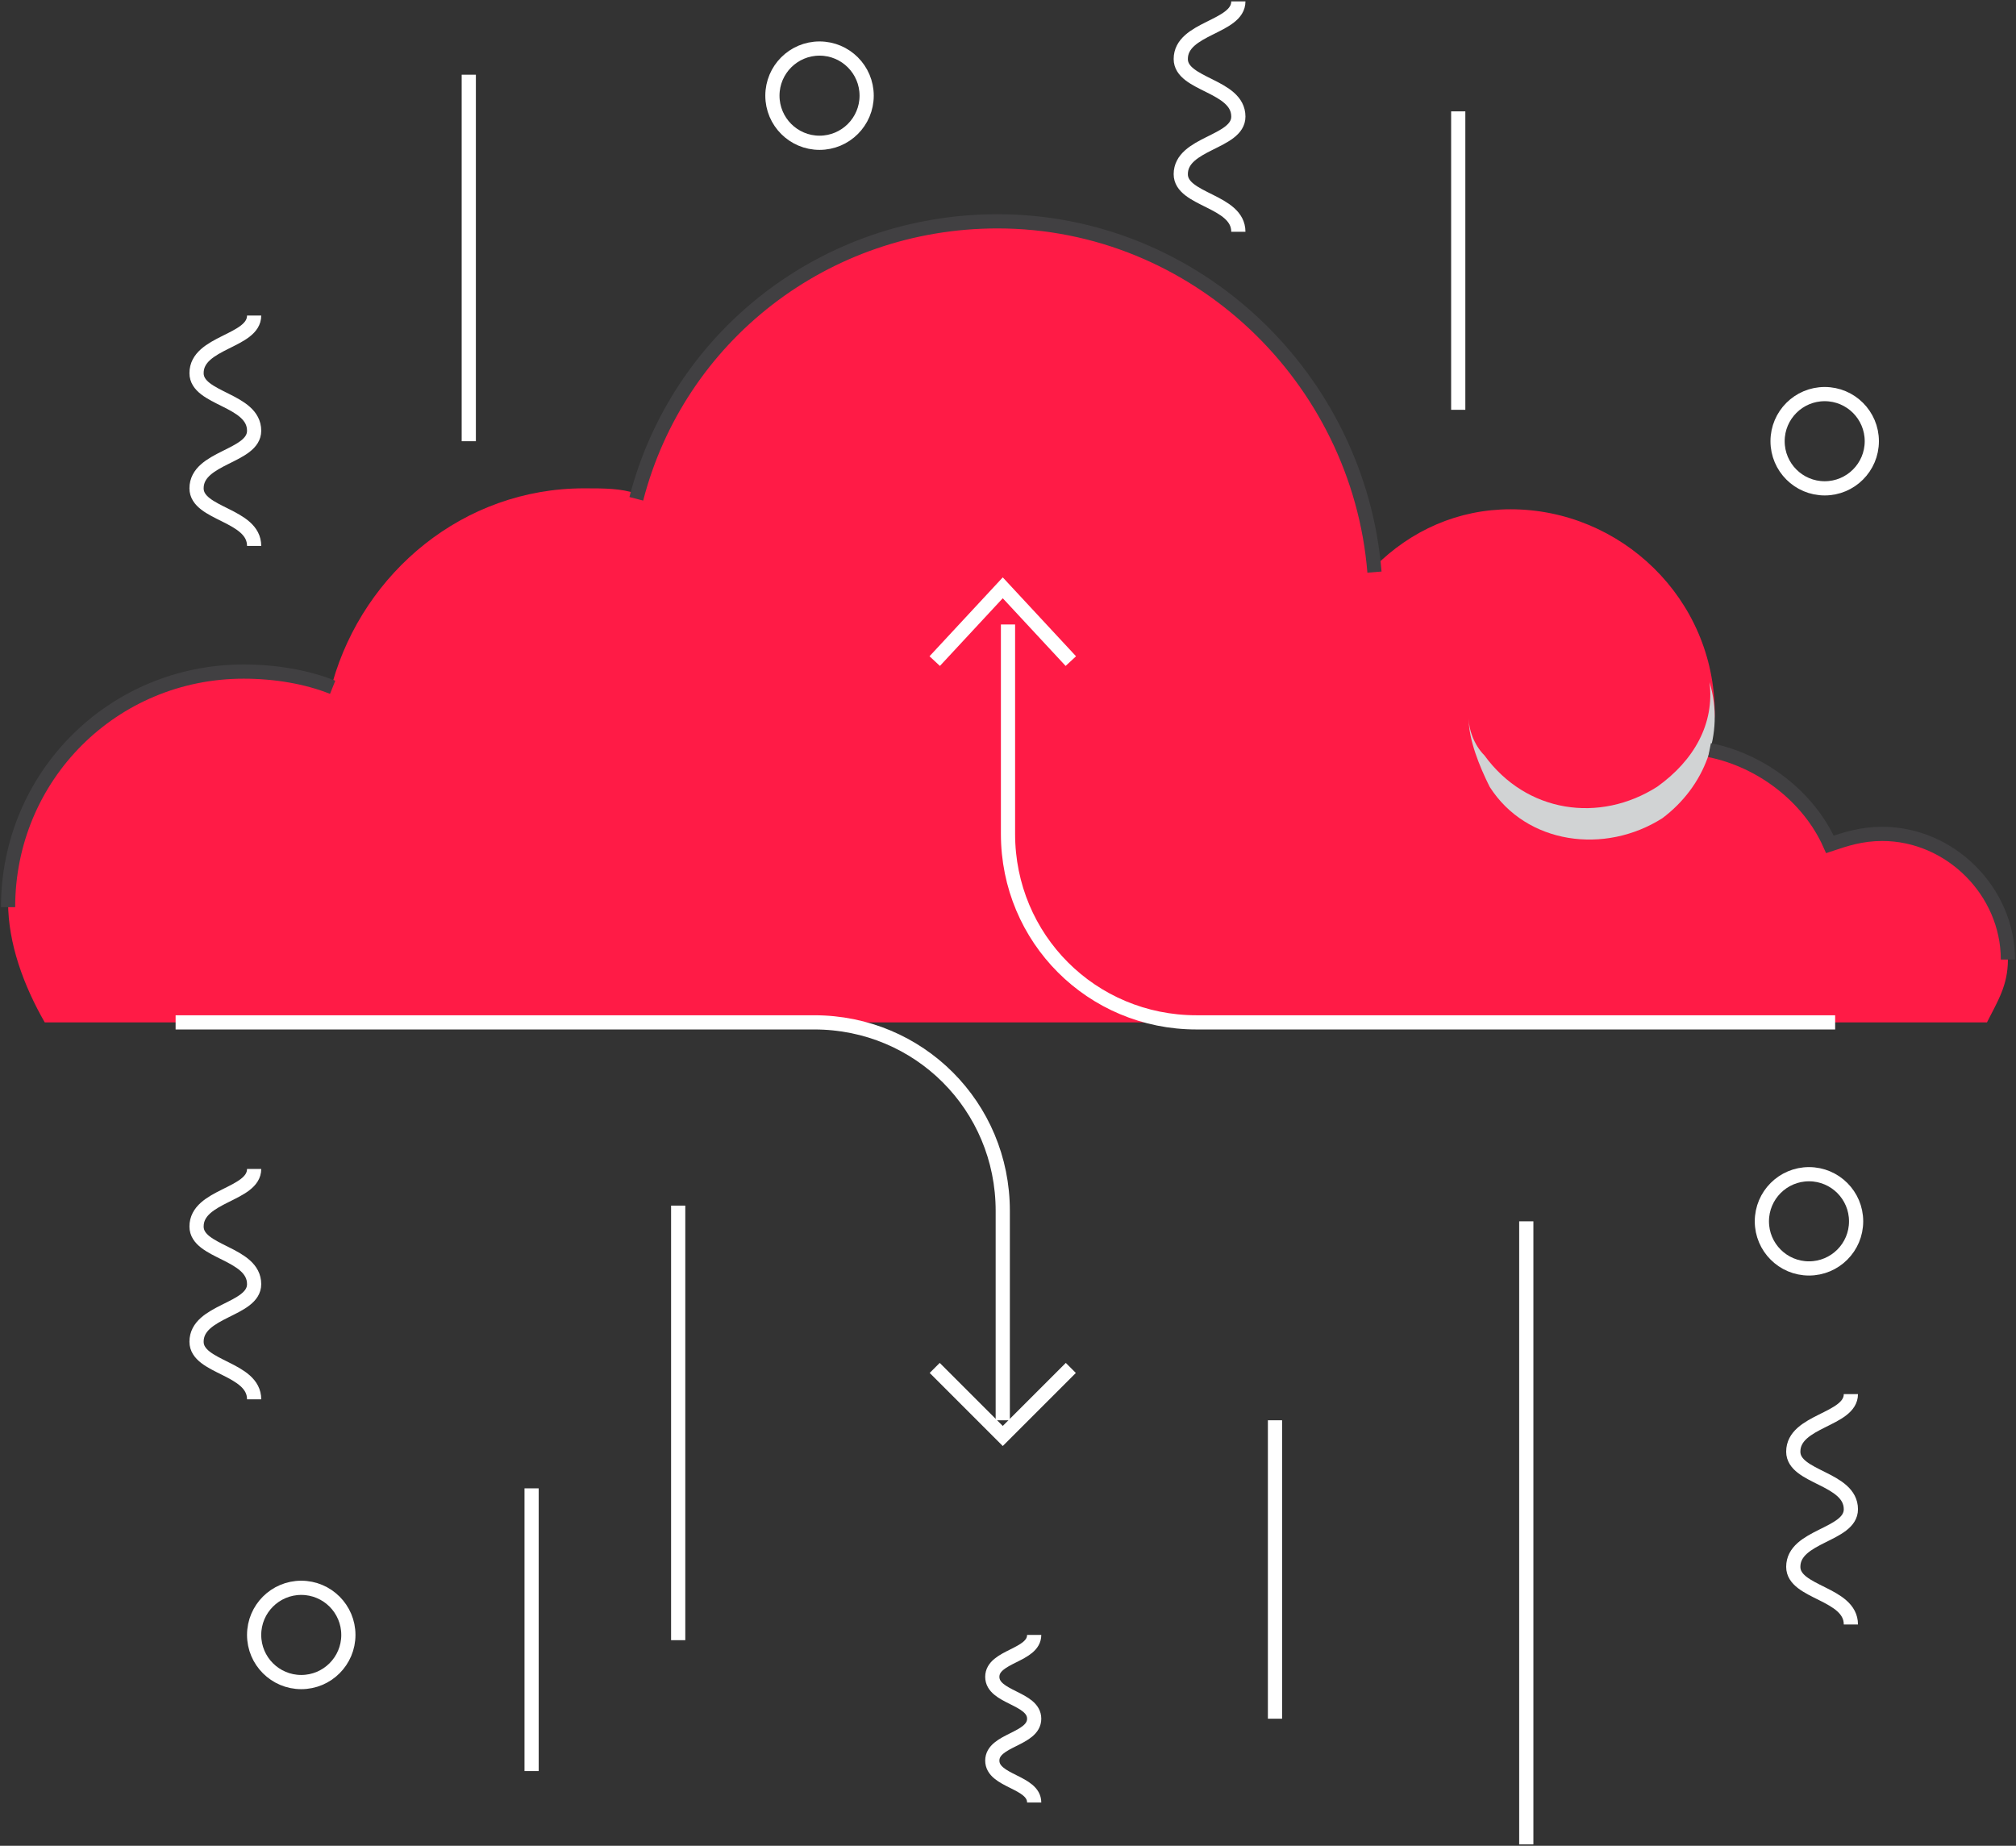 <svg width="142" height="130" viewBox="0 0 142 130" fill="none" xmlns="http://www.w3.org/2000/svg">
<rect x="0" y="0" width="142" height="130" fill="#333333" stroke="none"/>
<path d="M141.431 67.581C141.431 62.788 137.375 58.731 132.581 58.731C131.106 58.731 130 59.1 128.894 59.469C127.419 56.15 124.1 53.569 120.413 52.831C120.413 52.094 120.781 50.987 120.781 50.25C120.781 42.138 114.144 35.869 106.4 35.869C102.713 35.869 99.394 37.344 96.813 39.925C95.706 26.281 84.275 15.219 70.263 15.219C58.094 15.219 47.769 23.331 44.819 34.763C43.713 34.394 42.606 34.394 41.131 34.394C32.65 34.394 25.644 40.294 23.431 48.038C21.588 47.3 19.375 46.931 17.163 46.931C7.944 46.931 0.569 54.306 0.569 63.525C0.569 66.475 1.675 69.425 3.15 72.006H139.956C140.694 70.531 141.431 69.425 141.431 67.581Z" fill="#FF1B46"/>
<path d="M116.725 55.413C112.669 57.994 107.506 57.256 104.556 53.2C103.819 52.462 103.45 51.356 103.45 50.619C103.45 52.094 104.188 53.938 104.925 55.413C107.506 59.469 113.038 60.206 117.094 57.625C120.044 55.413 121.519 51.725 120.413 48.038C120.781 50.987 119.306 53.569 116.725 55.413Z" fill="#D1D3D4"/>
<path d="M12.369 72.006H57.356C64.731 72.006 70.631 77.906 70.631 85.281V100.031" stroke="white" stroke-miterlimit="10"/>
<path d="M129.262 72.006H84.275C76.9 72.006 71 66.106 71 58.731V43.981" stroke="white" stroke-miterlimit="10"/>
<path d="M23.431 48.406C21.588 47.669 19.375 47.3 17.163 47.3C7.944 47.3 0.569 54.675 0.569 63.894" stroke="#414042" stroke-miterlimit="10"/>
<path d="M96.813 40.294C95.706 26.65 84.275 15.588 70.263 15.588C58.094 15.588 47.769 23.7 44.819 35.131" stroke="#414042" stroke-miterlimit="10"/>
<path d="M141.431 67.581C141.431 62.787 137.375 58.731 132.581 58.731C131.106 58.731 130 59.1 128.894 59.469C127.419 56.15 124.1 53.569 120.413 52.831" stroke="#414042" stroke-miterlimit="10"/>
<path d="M65.838 46.562L70.631 41.4L75.425 46.562" stroke="white" stroke-miterlimit="10"/>
<path d="M65.838 96.344L70.631 101.137L75.425 96.344" stroke="white" stroke-miterlimit="10"/>
<path d="M33.019 5.262V31.075" stroke="white" stroke-miterlimit="10"/>
<path d="M89.806 121.05V100.031" stroke="white" stroke-miterlimit="10"/>
<path d="M102.713 28.863V7.844" stroke="white" stroke-miterlimit="10"/>
<path d="M107.506 129.9V86.019" stroke="white" stroke-miterlimit="10"/>
<path d="M47.769 84.912V115.519" stroke="white" stroke-miterlimit="10"/>
<path d="M37.444 124.737V104.825" stroke="white" stroke-miterlimit="10"/>
<path d="M130.369 98.188C130.369 100.031 126.312 100.031 126.312 102.244C126.312 104.087 130.369 104.088 130.369 106.3C130.369 108.144 126.312 108.144 126.312 110.356C126.312 112.2 130.369 112.2 130.369 114.413" stroke="white" stroke-miterlimit="10"/>
<path d="M87.225 0.1C87.225 1.944 83.169 1.944 83.169 4.156C83.169 6 87.225 6 87.225 8.212C87.225 10.056 83.169 10.056 83.169 12.269C83.169 14.113 87.225 14.113 87.225 16.325" stroke="white" stroke-miterlimit="10"/>
<path d="M72.844 115.15C72.844 116.625 69.894 116.625 69.894 118.1C69.894 119.575 72.844 119.575 72.844 121.05C72.844 122.525 69.894 122.525 69.894 124C69.894 125.475 72.844 125.475 72.844 126.95" stroke="white" stroke-miterlimit="10"/>
<path d="M17.9 82.331C17.9 84.175 13.844 84.175 13.844 86.387C13.844 88.231 17.9 88.231 17.9 90.444C17.9 92.287 13.844 92.287 13.844 94.5C13.844 96.344 17.9 96.344 17.9 98.556" stroke="white" stroke-miterlimit="10"/>
<path d="M17.9 22.225C17.9 24.069 13.844 24.069 13.844 26.281C13.844 28.125 17.9 28.125 17.9 30.337C17.9 32.181 13.844 32.181 13.844 34.394C13.844 36.237 17.9 36.237 17.9 38.45" stroke="white" stroke-miterlimit="10"/>
<path d="M127.419 89.337C129.252 89.337 130.738 87.852 130.738 86.019C130.738 84.186 129.252 82.7 127.419 82.7C125.586 82.7 124.1 84.186 124.1 86.019C124.1 87.852 125.586 89.337 127.419 89.337Z" stroke="white" stroke-miterlimit="10"/>
<path d="M128.525 34.394C130.358 34.394 131.844 32.908 131.844 31.075C131.844 29.242 130.358 27.756 128.525 27.756C126.692 27.756 125.206 29.242 125.206 31.075C125.206 32.908 126.692 34.394 128.525 34.394Z" stroke="white" stroke-miterlimit="10"/>
<path d="M21.219 118.469C23.052 118.469 24.538 116.983 24.538 115.15C24.538 113.317 23.052 111.831 21.219 111.831C19.386 111.831 17.9 113.317 17.9 115.15C17.9 116.983 19.386 118.469 21.219 118.469Z" stroke="white" stroke-miterlimit="10"/>
<path d="M57.725 10.056C59.558 10.056 61.044 8.57 61.044 6.737C61.044 4.905 59.558 3.419 57.725 3.419C55.892 3.419 54.406 4.905 54.406 6.737C54.406 8.57 55.892 10.056 57.725 10.056Z" stroke="white" stroke-miterlimit="10"/>
</svg>
